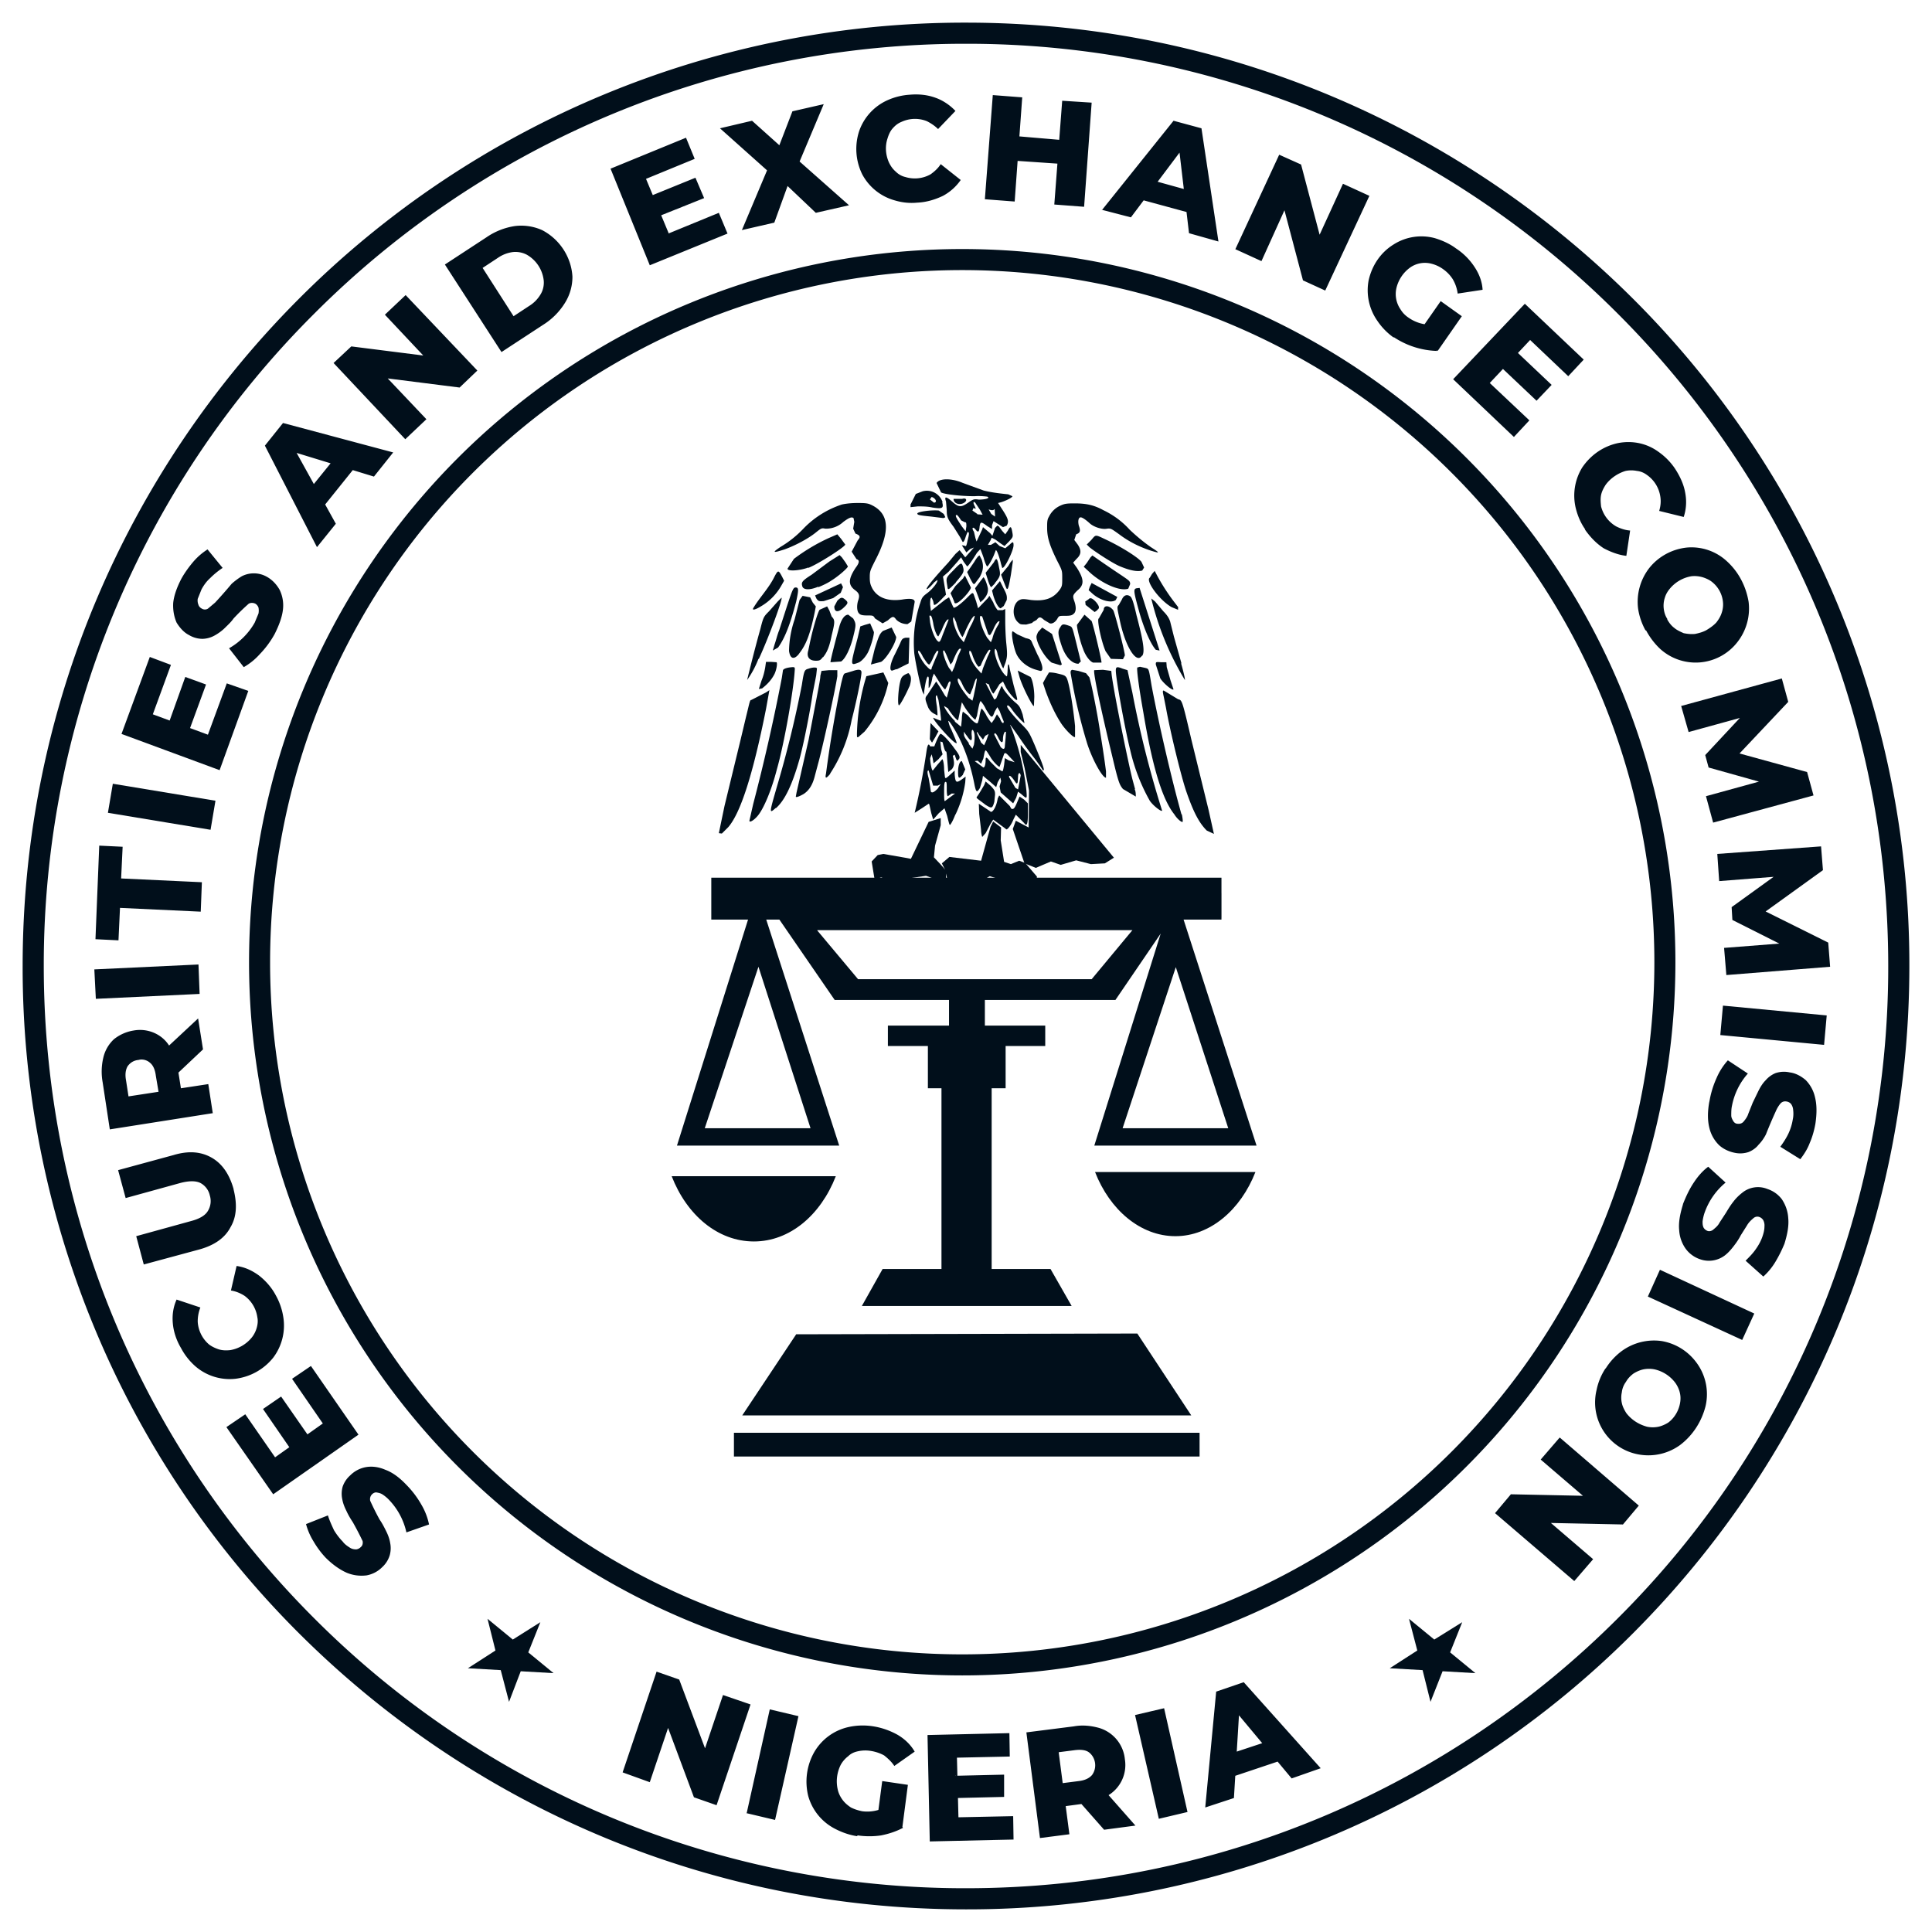 <svg xmlns="http://www.w3.org/2000/svg" viewBox="0 0 512 512">
  <g fill="#010F1B" fill-rule="evenodd">
    <path fill-rule="nonzero" d="M255 66a189 189 0 1 1 0 378 189 189 0 0 1 0-378Zm129.7 59.3a183.4 183.4 0 1 0-259.4 259.4 183.4 183.4 0 0 0 259.4-259.4Z"/>
    <path fill-rule="nonzero" d="M256 6c69 0 131.5 28 176.8 73.2A249.2 249.2 0 0 1 506 256c0 69-28 131.5-73.2 176.8A249.2 249.2 0 0 1 256 506c-69 0-131.5-28-176.8-73.2A249.2 249.2 0 0 1 6 256c0-69 28-131.5 73.2-176.8A249.2 249.2 0 0 1 256 6Zm172.8 77.2A243.6 243.6 0 0 0 256 11.6 243.6 243.6 0 0 0 83.2 83.2 243.6 243.6 0 0 0 11.6 256c0 67.5 27.4 128.6 71.6 172.8A243.6 243.6 0 0 0 256 500.4c67.5 0 128.6-27.4 172.8-71.6A243.6 243.6 0 0 0 500.4 256c0-67.5-27.4-128.6-71.6-172.8Z"/>
    <path fill-rule="nonzero" d="M107.7 393.5a25 25 0 0 1 4 5.3 17 17 0 0 1 2 5.2l-6 2.1a18 18 0 0 0-4.4-8.4 9.5 9.5 0 0 0-2-1.7c-.5-.3-1-.4-1.6-.5-.4 0-.8.2-1.1.5-.5.5-.6 1.1-.5 1.7a70.3 70.3 0 0 0 2.5 5c.7 1 1.2 2 1.7 3s.9 2 1.1 3.2a7 7 0 0 1-.1 3.2 7 7 0 0 1-2 3.2 7.8 7.8 0 0 1-4.2 2.2c-1.8.2-3.5 0-5.2-.7-1.8-.8-3.7-2.1-5.6-4a23.4 23.4 0 0 1-3.2-4.3 17 17 0 0 1-2-4.6l5.8-2.3c.4 1.3 1 2.6 1.6 3.9.6 1 1.4 2.1 2.3 3 .5.7 1.2 1.2 2 1.7.5.3 1 .4 1.6.4a2 2 0 0 0 1.2-.6c.5-.4.6-1 .5-1.6a83.4 83.4 0 0 0-2.6-5c-.6-.9-1.2-1.9-1.7-3-.5-1-.9-2-1.1-3.1a7 7 0 0 1 .1-3.3 7 7 0 0 1 2-3 7.8 7.8 0 0 1 4.2-2.2c1.7-.3 3.5 0 5.1.7 1.9.7 3.7 2 5.6 4ZM77 384l-7.3-10.6 4.8-3.3 7.3 10.5L77 384Zm8.6-6.7-8.2-11.9 5-3.4L95 380.2 72.4 396 60 378.2l5-3.4 7.9 11.4 12.7-9Zm-12.5-34a17 17 0 0 1 2 5.9 14.1 14.1 0 0 1-2.7 10.6 15.2 15.2 0 0 1-10.1 5.6 13.9 13.9 0 0 1-10.5-3.3 17 17 0 0 1-3.8-4.8c-1.2-2-2-4.3-2.2-6.6-.2-2.2.1-4.3 1-6.3l6.3 2.1a10 10 0 0 0-.7 3.8 8.6 8.6 0 0 0 3 6c.8.6 1.7 1 2.6 1.3 1 .3 2 .3 3 .2a9.4 9.4 0 0 0 5.6-3.2c.6-.7 1.1-1.6 1.4-2.6.3-1 .4-2 .2-2.9a8.5 8.5 0 0 0-3.4-5.7c-1.1-.7-2.3-1.2-3.6-1.4l1.5-6.5c2.2.3 4.1 1.2 5.9 2.5 1.8 1.4 3.4 3.2 4.5 5.3Zm-11.2-28.1c1 4 .8 7.3-.8 10-1.5 2.9-4.3 4.8-8.2 5.9l-14.8 4-2-7.5 14.5-4c2.3-.6 3.8-1.5 4.5-2.7a5 5 0 0 0 .5-4.1 4.9 4.9 0 0 0-2.5-3.3c-1.2-.6-3-.6-5.3 0l-14.5 4-2-7.4 14.7-4c4-1.2 7.3-.9 10.1.7s4.7 4.4 5.8 8.3ZM56.4 295l-27.3 4.3-1.9-12.5a16 16 0 0 1 .2-6.6 9.6 9.6 0 0 1 2.8-4.8c1.5-1.2 3.3-2 5.2-2.3 3.8-.7 7.7 1 9.6 4.3 1.2 2 2 4 2.2 6.3l1.3 8.2-3.8-3 10.5-1.6 1.2 7.8Zm-2.6-16.9-8.9 8.4-1.3-8.3 8.9-8.3 1.3 8.2Zm-8.2 10.7-3 4-1.3-7.7c-.2-1.6-.7-2.8-1.6-3.5-.8-.7-2-1-3-.7-1.2.1-2.2.7-2.9 1.7-.5.9-.7 2.1-.4 3.7l1.2 7.8-4.1-3 15-2.3Zm7.3-25.4-27.5 1.3-.4-7.8 27.6-1.3.3 7.8Zm.3-21.8-21.4-1-.4 8.6-6.1-.3 1-24.8 6.2.3-.4 8.4 21.4 1-.3 7.8Zm2.6-21.7-27.2-4.5 1.3-7.7 27.2 4.5-1.3 7.7Zm-11-28.5 4.3-12 5.5 2-4.4 12-5.5-2Zm10.3 3.3 5-13.6 5.7 2-7.6 21-26-9.6 7.5-20.4 5.6 2.1-4.8 13.1 14.6 5.4ZM72.8 168a25 25 0 0 1-3.9 5.3 17 17 0 0 1-4.3 3.5l-3.9-5a18.1 18.1 0 0 0 6.8-6.8l1-2.4c.1-.5.1-1.1 0-1.6-.2-.5-.5-.8-.8-1-.6-.3-1.3-.3-1.8 0a57.9 57.9 0 0 0-4 3.9c-.7 1-1.5 1.7-2.3 2.5-.8.8-1.8 1.5-2.7 2a7 7 0 0 1-3.2.9 7 7 0 0 1-3.6-1c-1.4-.7-2.5-2-3.3-3.3-.7-1.6-1-3.4-.9-5.2.2-2 1-4.2 2.2-6.5.9-1.6 2-3.1 3.1-4.4a17 17 0 0 1 3.8-3.3l4 4.9c-1.2.8-2.3 1.7-3.3 2.7-1 .9-1.7 1.9-2.3 3l-1 2.5a3 3 0 0 0 .2 1.6c.1.4.5.8.9 1 .5.3 1.1.3 1.6 0l1.9-1.6a130.6 130.6 0 0 0 4.4-5c.8-.7 1.7-1.4 2.7-2a7 7 0 0 1 6.7.2c1.4.8 2.5 2 3.3 3.4a9.4 9.4 0 0 1 .9 5.1c-.2 2-1 4.2-2.2 6.6ZM84 145l-13.8-26.9 4.8-6 29.2 7.8-5.1 6.4-24.5-7.5 2-2.4 12.4 22.4-5 6.2Zm0-8.6-3.2-5.2 8.5-10.5 5.7 2-11 13.7Zm23.4-20-19-20.2 4.7-4.4 23.7 3-2.2 2-12.6-13.4 5.5-5.2 19 20-4.7 4.5-23.7-3 2.2-2 12.7 13.4-5.6 5.3Zm25.5-23.1-15-23.2 11-7.2a18 18 0 0 1 7.6-3c2.5-.3 5 .1 7.2 1.1 4.6 2.4 7.7 7.1 8 12.3a13 13 0 0 1-2 7 18.1 18.1 0 0 1-5.8 5.8l-11 7.2Zm3.2-9.5 4.1-2.7a9 9 0 0 0 3-3c.7-1.1 1-2.4.9-3.7a9 9 0 0 0-4.5-6.9 6.5 6.5 0 0 0-3.7-.7 9 9 0 0 0-3.9 1.5l-4.1 2.7 8.2 12.8Zm36.4-31.9 11.8-4.8 2.3 5.4-12 4.8-2.1-5.4Zm4.6 10 13.4-5.5 2.3 5.5-20.6 8.4-10.4-25.6 20-8.2 2.3 5.6-12.9 5.3 6 14.4Zm19.5-.9 8-19 1.2 5.4-15-13.4 8.5-2 9.7 8.7-3.7 1 4.7-12.2 8.3-1.9-7.7 18.3-1.3-5.4L225 54.4l-8.8 2-9.8-9.3 3.4-.8-4.6 12.7-8.7 2Zm46.5-7.3c-2 .2-4 0-6-.6a14 14 0 0 1-8.6-6.9 15.2 15.2 0 0 1-.8-11.5 14 14 0 0 1 7.4-8.1 17 17 0 0 1 6-1.5c2.3-.2 4.6 0 6.8.8 2 .7 3.9 2 5.3 3.5l-4.6 4.8c-.9-.9-2-1.6-3-2.1a8.5 8.5 0 0 0-6.7.2c-1 .4-1.7 1-2.4 1.8-.6.7-1 1.6-1.3 2.6-.7 2.1-.5 4.4.4 6.4.5 1 1 1.7 1.8 2.4.7.7 1.6 1.2 2.5 1.4a8.5 8.5 0 0 0 6.7-.7c1-.7 2-1.6 2.7-2.7l5.3 4.2a13.5 13.5 0 0 1-4.7 4.2c-2.1 1-4.4 1.7-6.8 1.8Zm38.4-27 7.8.5-2 27.6-7.9-.6 2.1-27.6Zm-12.7 26.7-7.8-.6 2.1-27.6 7.8.6-2 27.6Zm12-10-11.7-.8.5-6.5 11.7 1-.5 6.4ZM292 55.7 311 32l7.4 2 4.5 30-7.8-2.2-3-25.5 3 .8-15.4 20.5-7.7-2v-.1Zm7.8-3.5 3.5-5 13 3.6.4 6-16.9-4.6ZM327.4 66 339 41l5.8 2.6 6.1 23.1-2.7-1.2 7.7-16.8 7 3.2L351.2 77l-5.9-2.7-6.1-23.1 2.7 1.2-7.6 16.8-7-3.2Zm42 23.5A17.2 17.2 0 0 1 365 85a14.1 14.1 0 0 1-2.3-10.7c.9-4 3.2-7.4 6.6-9.5a13.7 13.7 0 0 1 10.9-1.7c2 .6 4 1.5 5.6 2.7 2 1.3 3.7 3 5 5 1.2 1.8 2 3.9 2.1 6l-6.6 1A10 10 0 0 0 385 74c-.7-1.1-1.6-2-2.6-2.7a9 9 0 0 0-3-1.4 6.8 6.8 0 0 0-5.7 1 9.4 9.4 0 0 0-3.6 5.3 7.1 7.1 0 0 0 1 5.7c.6 1 1.3 1.7 2.2 2.3a10.3 10.3 0 0 0 7 1.8l.5 7a21.8 21.8 0 0 1-11.5-3.7Zm6.4-1.1 6-8.6 5.6 4L381 93l-5-4.8Zm26 4.7 9.4 8.9-4 4.2-9.3-8.8 4-4.3Zm-7 8.4 10.5 9.9-4.1 4.4-16.1-15.3 19-20 15.6 14.8-4.1 4.4-10.1-9.6-10.7 11.4Zm25.3 38.8c-1.2-1.7-2-3.6-2.5-5.6a14.2 14.2 0 0 1 1.7-10.8c2.3-3.4 5.7-5.7 9.6-6.5 3.8-.7 7.6.1 10.7 2.4a17 17 0 0 1 4.3 4.4c1.3 2 2.3 4.1 2.7 6.4.4 2.1.3 4.3-.4 6.4l-6.5-1.6c.4-1.3.5-2.6.3-3.8a8.5 8.5 0 0 0-3.5-5.7c-.8-.6-1.7-1-2.7-1.1-1-.2-2-.2-3 0-2 .6-4 1.9-5.3 3.7-.5.8-1 1.7-1.2 2.7-.2 1-.1 2 0 3a8.5 8.5 0 0 0 4 5.3c1.2.6 2.4 1 3.7 1.1l-1 6.7c-2-.2-4.1-1-6-2-2-1.3-3.6-3-5-5h.1Zm16 26.8c-1-1.8-1.7-3.8-2-5.9a14.6 14.6 0 0 1 3-10.7c2.4-3 6-5 10-5.4a13.8 13.8 0 0 1 10.5 3.6c3.1 2.8 5.1 6.6 5.8 10.8a14.4 14.4 0 0 1-3 10.7A14 14 0 0 1 440 172c-1.5-1.4-2.8-3.1-3.8-5Zm5.7-3c.5.9 1.1 1.7 1.9 2.3.7.6 1.6 1 2.5 1.4 1 .2 2 .3 3 .2 1-.2 2.1-.5 3-1 1-.6 2-1.3 2.7-2.1.6-.8 1.1-1.6 1.4-2.6.3-.9.4-1.9.3-2.8-.2-2-1.2-3.9-2.8-5.2-.7-.6-1.6-1-2.5-1.3-1-.3-2-.4-3-.3a9.5 9.5 0 0 0-5.6 3.1c-.7.8-1.2 1.6-1.5 2.6-.3.9-.4 1.9-.3 2.8.1 1 .4 2 1 2.9Zm3.7 23 26.7-7.3 1.7 6.2-15.1 16-1-3.2 21.1 5.8 1.7 6.2L454 218l-1.9-7 16-4.4.4 1.2-15.7-4.4-.9-3.3 11.2-12 .4 1.5-16 4.4-2-7Zm9.6 39.2 27.5-2 .5 6.3-17.9 12.9-.2-3.4 19.5 9.7.5 6.4-27.5 2.2-.6-7.2 16.7-1.3v1.2l-14.5-7.3-.2-3.4 13.3-9.6v1.4l-16.6 1.3-.5-7.2Zm1.5 40.2 27.5 2.6-.7 7.8-27.5-2.6.7-7.8ZM453 292a25 25 0 0 1 1.9-6.3 17 17 0 0 1 3-4.7l5.3 3.5a18 18 0 0 0-4.2 8.5c-.2.9-.2 1.8-.2 2.6 0 .6.3 1.1.6 1.6.2.3.6.6 1 .6.7.1 1.3-.1 1.7-.6.5-.6 1-1.3 1.2-2l1.2-3 1.5-3.1c.5-1 1.1-2 1.9-2.8a7 7 0 0 1 2.6-1.9 7 7 0 0 1 3.8-.2c1.6.2 3 1 4.2 2a9.4 9.4 0 0 1 2.5 4.6c.5 2 .5 4.3.1 7-.3 1.7-.8 3.5-1.5 5.1-.6 1.6-1.5 3-2.5 4.3l-5.3-3.3c.8-1.1 1.6-2.3 2.2-3.6a14 14 0 0 0 1.1-3.6c.2-.9.2-1.8.1-2.6a3 3 0 0 0-.6-1.6 2 2 0 0 0-1.2-.6c-.6-.1-1.2.1-1.6.6-.5.6-.9 1.3-1.2 2a125.2 125.2 0 0 0-2.6 6.1c-.5 1-1.2 2-2 2.8-.6.8-1.6 1.5-2.6 1.9a7 7 0 0 1-3.7.2c-1.5-.3-3-1-4.1-2a9.4 9.4 0 0 1-2.6-4.6c-.5-2-.5-4.3 0-7Zm-7 27.1c.8-2 1.7-4 3-5.9 1-1.5 2.3-3 3.7-4l4.6 4.2a18.1 18.1 0 0 0-5.5 7.8c-.3.8-.5 1.7-.6 2.5 0 .6 0 1.1.3 1.7.2.3.5.6 1 .8.5.2 1.2 0 1.6-.4.6-.5 1.2-1 1.6-1.8l1.7-2.6c.6-1 1.2-2 2-3 .6-.8 1.4-1.6 2.3-2.3a6.6 6.6 0 0 1 6.7-1c1.5.5 2.8 1.4 3.8 2.7 1 1.5 1.6 3.2 1.7 5 .2 2-.2 4.2-1 6.8-.7 1.7-1.5 3.3-2.4 4.8a17 17 0 0 1-3.2 3.9l-4.7-4.2c1-1 2-2 2.8-3.2.7-1 1.3-2.1 1.7-3.3.3-.9.5-1.7.5-2.6a3 3 0 0 0-.3-1.6 2 2 0 0 0-1.1-.9c-.6-.2-1.2 0-1.6.4-.6.5-1.2 1.1-1.6 1.8l-1.7 2.7c-.5 1-1.2 2-1.9 2.9-.7.9-1.4 1.7-2.3 2.4a7 7 0 0 1-6.6 1 7.8 7.8 0 0 1-3.8-2.8 9.4 9.4 0 0 1-1.7-4.9c-.2-2 .2-4.2 1-6.8Zm-6.1 17.4 25 11.6-3.2 7-25-11.5 3.2-7.1Zm-14.4 26.2a17 17 0 0 1 4.2-4.6 14.5 14.5 0 0 1 10.7-2.7c4 .7 7.4 3 9.6 6.3a14 14 0 0 1 2 10.9c-1 4-3.3 7.7-6.7 10.3a14.3 14.3 0 0 1-10.7 2.6 14 14 0 0 1-11.5-17.1c.4-2 1.2-4 2.4-5.8Zm5.4 3.5c-.6.8-1 1.8-1.1 2.8-.2.9-.2 1.9 0 2.8.2 1 .7 1.9 1.2 2.7 1.4 1.8 3.3 3 5.5 3.6 1 .2 2 .2 3 0 .9-.2 1.8-.6 2.6-1.1 1.6-1.2 2.7-3 3.1-5 .2-1 .2-1.9 0-2.8-.2-1-.7-2-1.2-2.7a9.5 9.5 0 0 0-5.5-3.6c-1-.2-2-.2-3 0-.9.2-1.8.6-2.6 1.1-.8.6-1.5 1.3-2 2.2ZM413.4 381l20.9 18-4.2 5-23.9-.5 2-2.3 14 12-5 5.8-21-18 4.2-5 23.9.5-2 2.3-14-12 5-5.8ZM165 469.7l9-26.7 6 2.1 8.6 22.9-3-1 6-17.8 7.3 2.5-9 26.7-6-2.1-8.5-22.8 2.8 1-6 17.8-7.2-2.6Zm32.9 10.7L204 453l7.6 1.8-6.2 27.5-7.6-1.8Zm29.2 6.2c-2-.3-4-1-5.9-2a14 14 0 0 1-7-8.6c-1-4-.4-8.2 1.6-11.7a14 14 0 0 1 9-6.6c4.4-1 9-.2 13 2 1.9 1.1 3.5 2.6 4.6 4.5L237 468c-.7-1.1-1.7-2-2.7-2.8-1.1-.6-2.3-1-3.6-1.2a8.9 8.9 0 0 0-3.3.1c-1 .2-1.9.6-2.6 1.3-.8.6-1.5 1.4-2 2.3-1 2-1.3 4.3-.8 6.5.2 1 .7 2 1.3 2.8.6.8 1.3 1.4 2.2 2 1 .5 2 .8 3 1a10.2 10.2 0 0 0 7.1-1.7l3.7 6.1c-1.9 1-3.8 1.6-5.8 2-2 .3-4.2.3-6.2 0Zm5.3-4 1.4-10.6 6.8 1-1.5 11.5-6.7-2Zm20.8-12 12.9-.3v5.9l-12.8.3v-6Zm.8 11 14.5-.3.1 6.2-22.2.5-.6-28.2 21.7-.5.1 6.2-14 .3.4 15.9Zm21.6 5.5-3.6-28 12.6-1.6c2.2-.4 4.4-.2 6.6.4a9.6 9.6 0 0 1 6.9 8.3 9.4 9.4 0 0 1-4.6 9.7 16 16 0 0 1-6.3 2.1l-8.2 1.1 3-3.7 1.4 10.7-7.8 1Zm17-2.2-8.2-9.3 8.3-1.1 8.2 9.3-8.3 1.1Zm-10.5-8.7-4-3.2 7.8-1c1.7-.2 2.8-.8 3.5-1.6 1.4-1.9 1-4.6-.8-6-.8-.6-2-.8-3.7-.6l-7.8 1 3-4 2 15.4Zm25 5.8-6.3-27.5 7.7-1.8 6.2 27.5-7.6 1.8Zm12.3-3 2.9-30.7 7.3-2.5 20.4 22.8-7.7 2.7-16.7-20 3-1-1.6 26.2-7.6 2.5Zm4.7-7.3v-6.3l13-4.3 3.7 5-16.7 5.6Z"/>
    <path d="m129.2 429 6.7 5.5 7.3-4.6-3.2 8 6.7 5.5-8.7-.5-3.1 8.1-2.2-8.4-8.7-.5 7.3-4.7zM373.4 429l6.7 5.5 7.4-4.6-3.2 8 6.7 5.5-8.7-.5-3.2 8.1-2.1-8.4-8.7-.5 7.3-4.7zM221.5 311.7c-4 10.3-12.2 17.3-21.7 17.3-9.6 0-17.8-7-21.8-17.3h43.5ZM332.7 310.6c-3.9 10-12 17-21.2 17-9.3 0-17.4-7-21.3-17h42.5Z"/>
    <path d="M290 303.6h43l-19.5-60.4H323.6v-6.5h-51.1c.5 1 2.7.2 2.7 1.6 0 7.5-9.1 3.6-7.3 2 1-1 1.6-2.2 1.8-3.6h-.8c-.4 2.2-3.1 4.8-4.9 3-2.2-2.2-3.5.6-1.8-3h-1.5l-1 2.4c-2 1.2-2.6-1.5-3.5-1.5-.7 0-1 2.6-3.4 1l-.1-1.9h-1.3l.1.2c1 1.9-3.9 2.2-5.8-.2h-.7l1.2 1.6c-.2.4-.3.3-.4.7-2.7 0-3 1.5-5.6.3-2-1-2.6-1.8-2.5-2.6h-.2c.1 1.8.7 3.5 2.4 3.6 0 3-1.4.4-2.8 1.7-2.8 2.7-8.5-5-2.4-5v-.3h-46v6.5H198.4l-19 60.4h43l-19.5-60.4h3.3l15 21.8h30.3v6.8h-16.2v5.4h10.6v11.2h3.6v47.9h-15.6l-5.5 9.8H284l-5.6-9.8h-15.6v-47.9h3.7v-11.2H277v-5.4H261V265h34.6l12-17.6-17.6 56.2ZM186.8 299h28L201 256.2l-14.2 42.7Zm29.8-52.4 10.8 12.9h61.9l10.8-13h-83.5Zm80.9 52.4h28l-13.9-42.7-14.1 42.7ZM301.4 353.4l-90.4.2-14.3 21.5h119zM194.5 379.7h123.4v6.3H194.5z"/>
    <path d="M188.5 232.6h135.2v11.1H188.5z"/>
    <path d="m249.6 228.8.8 1.6.8 3.2 2.4-.6 3 1.1 3.4-.6 2.3-1.3 4.5 1.4 5.2.1.9.7h1.7l.2-2.1-3.1-3.6-1.6-.6-2.2.9-1.8-.6-.9-5.7.1-3.4-2.1-1.6-.7 1.4-2.5 9-8.4-1z"/>
    <path d="m231.8 233.2-.8-4.9 1.6-1.7 1.5-.3 6.3 1.1 1 .2 4.7-9.8 3.2-1v1.9l-1.5 5.4-.3 3.1 1.7 1.8 1.5 1.7v3.4l-2.8-1.1-2.5-.9-4.1.6-5.1.8-2.7-1zM268.4 219.7l3.1 9.1 3 1.2 4-1.7 2.6.9 4.1-1.2 3.9 1 3.7-.2 2.4-1.5-24.7-29.9v1.9l1 4.1 1.2 6.1-.1 9.8-3.4-1.8z"/>
    <path d="m261.2 220.8 1.2-2.3.8-1.3 3 2.2.5.4c.4 0 1.3-1.2 1.9-2.7l.6-1.2 2.2 2.2c.7 1 1 .4 1-2.4v-2.8l-1-1-1.2-.8-.6 1.4c-.7 1.7-1 2.1-1.6 1.8l-.4-.7-2.8-2.8-.4.8c-.3 2.2-1.5 4.1-2 3.4l-3-2 .1 2.7.5 4.3a6 6 0 0 0 .3 1.8l.9-1Zm-8-5c-.4 1-.8 2-1.4 2.8-.2 0-.2 0-.8-2.4l-.7-2-1.5 1.3-1.5 1.7-.5-1.7c-.5-2.2-.5-2.5-.7-2.5l-1.8 1.2-1.9 1.2a178.2 178.2 0 0 0 3.1-16.1c.3-2.1.6-2.4 1-1.5h1.1c.4-1.1 1.3-3.2 1.6-3.3.3-.2 2 1.4 3.7 3.8 1.4 1.8 1.7 2.5 1.1 3-.4.5-.4.5-1-1.3l-.5.3c.5 2 .4 2.6-.2 3.5l-1 .8-.4-4.7-.1-.7c-.3 0-.5-.4-1-2.5l-.6-.2.2 2 .4 1.4-1.1 1.3-1.3 1.1-.2-1.2-.3-1.2-.4 1c0 1.1.4 3.3.7 3.3l1.2-1.5 1.3-1.5c.2 0 .5 1.2.5 2.8l.2 1.8c.1.6.2.6 1.4-.5l1.2-1.1v1c.2 2.3.4 2.4 2.1 1.2l.8-.6-.1 1.5c-.4 3-1.3 5.9-2.6 8.6Zm-3-6c0 1.3 0 2.5.2 2.5l2.7-2h-.9l-1 .7c-.2 0-.3-.8-.3-1.8 0-1.5 0-2-.3-2s-.4.5-.4 2.6Zm-3.5 0c.3.4.8.2 1.8-.8l.8-1.2-.8.4h-1.2l-1.2-4c-.4-.1-.4.6 0 2l.4 2.3.2 1.4Zm16.8 2.7.2-1.9c0-1-.1-1.2-1.1-2.3l-1.4-1.2-.4 1-1.2 2-.8 1.2c0 .3.6.6 2.4 2 1.6 1 1.8 1 2.3-.8Zm5.8-1.1-.8 1.5-1.6-1.4-1.7-1.5-.3-1.6.4-1.4-.2-.9-.7 1.2-.4 1.3-1.7-1.5-1.8-1.5-.2 1.2-.6 2c-.8 1.3-1 1.2-1.4-.6-.8-4.2-2-8.2-3.8-12-1-2.2-3.1-5.6-3.2-5.1.2.8.4 1.5.8 2.2 1.8 4.2 1.6 3.8 1 3.5-1.2-.7-5.8-5.9-5.8-6.6l1.2.5.8.3c.2 0 0-1-.1-2.2a261 261 0 0 0-.5-3.3l-.4-1.2c-.4-.1-.4.5 0 3 .1 1.2.2 2.2.1 2.3l-1.1-.6a3.6 3.6 0 0 1-1.5-2c-.7-1.8-.7-2.1 0-2.9l1.3-2 1-1.5 1 1.5 1.3 2.2.5.6.5-1.8.5-2.1c0-.8-.5-.4-.8.6l-.6 1.1c-.2 0-.9-.9-1.6-2l-1.4-2.2-.4 1c-.2 1.4-.7 2.8-1 2.8v-1.5c.1-1.2 0-1.5-.2-1.5-.3 0-.7 1.8-1 4.1v.7l-.4-.7c-.6-1.7-1.8-7.3-2.2-10.2-.4-4.5.1-9.1 1.6-13.5.4-1.3.6-1.6 1.8-2.5 1.5-1.1 3-3.1 2.7-3.5l-.8.6c-.9 1.1-1.9 2-2 1.8-.3-.2 2-3 5.7-7l1.9-2.3 1.1-1 .8 1 .7.9 2.3-2.6-1 .4-1 .9-1.2-1.9.7.1c.4.3.5.2.8-1.3.5-1.9.5-2.3 0-2.3l-.4 1c-.3 1-.6 1.8-.9 1.6l-.7-1.3-1.7-2.7c-1.6-2.1-1.8-2.7-1.8-4.4l-.2-2.3c-.5-1.4 0-1.4 1.6 0 1.8 1.6 2.4 1.6 4.3.3 1.3-.9 1.5-1 2.8-.8 1.7 0 3.2-.4 2.2-.8-1-.1-2.2-.2-3.3-.1-3.6 0-8-.5-8.9-1l-1.2-2.5c.8-1.3 4-1.3 7 0l5.5 2c1.6.4 3.5.7 6.5 1l1.1.5c0 .4-2 1.3-3 1.6l-.8.2 1.3 2c1.4 2.2 1.6 2.9 1 4l-1 .4-2.5-1.6-.4 1.1v1l-1.3-.8c-1.6-1.2-1.8-1.2-2 .2-.1 1.4-.4 1.6-1 .8-.8-1-1.2-.5-.5.5l.4 1.7.3.9 1.5-3.2.2-.6 1.9 1.6.6.7.7-2.1.6-.6.4.2.9 1.2.8.9.7-1c.7-1.3.9-1.2 1.2.6.2 1.1.1 1.2-.9 2.3l-1.2 1.2-.9-.6-1.5-1.1-1-.5-.3.7-.7 1.2h.8l1.2-.7 1.1 1 1.5.6 1.2-1c.8-.8 1-.8 1 .2 0 1.4-2.4 6.3-3 6l-.3-1c-.4-1.7-1.1-3.8-1.4-3.7l-.5 1.3c-.5 1.2-1.5 3-1.8 3-.1 0-.6-1-.9-2.2a36 36 0 0 0-.9-2.4l-.9 1c-1.6 2.6-2.4 3.6-2.6 3.6l-.9-1.2-.7-1.2-1 1.2-2.3 2.6-1.5 1.3.4 2.4.4 2.4-.8.8c-1.2 1.3-2 2-2.4 1.9l-.2-1-.4-.9c-.3 0-.4.4-.4 1.8l.2 1.7 3.8-3 1-.6.9 2.1.3.6c.3.3 2-1 3.6-2.6 1.3-1.3 1.4-1.4 1.7-1l.7 2 .5 1.8 2.6-2.7.4-.6 1 1.7c.3.8.7 1.5 1.2 2.1h1.3l.7-.3v3c0 1.7.1 4.5.3 6.3.3 2.9.2 3.4-.2 4.8l-.6 1.6c-.2 0-1-2-1.5-3.6-.3-1.8-.9-2-.8-.6.3 2 1.7 5.2 3 6.2.3.3.3.1.4-1l.1-1.8c.2-.5.3-.2.5 1l1 4.2c1.1 4 1.1 4 .8 4-.4 0-2.3-2.2-2.9-3.5l-.7-1.4-.9.7-1 1.6-.6.9c-.3 0-1-1.4-1.2-2.4l-.9-.4 2.3 4.4.5-.3 1.4-3.3.3.3c0 .5 2.1 3 3.3 4 1.2 1 1.3 1.2 2 3.2l.5 2.3c-.2.1-2.2-2-3.2-3.4-.7-1.1-1.4-1.6-1.4-1 0 .5 1.8 2.7 3.7 4.6 2 2 2.1 2.2 3.5 5.4 2.1 5 2.7 6.7 2.5 6.9h-.3c0-.2-1-1.6-2.2-3.2-1.2-1.5-3.1-4.1-4.2-5.8-2-2.8-2.6-3.7-2-2.5a66.7 66.7 0 0 1 4.1 16.8c.2 2.5.2 2.4-1.4 1l-.8-.6-.5 1.6Zm-.2-2.6-1-1.7-.7-1.2c0-.6.5-.3 1.3.8.7 1.1.8 1.1 1 .6l.1-1.5c0-1 .5-1.3.7-.3l-.7 3.7-.7-.4Zm-4.9-5.2 1.4.8c.2 0 .3-.6.5-1.7l.2-1.8 1 .6 1.6.5-1.3-1.4c-1-1.1-1.2-1.2-1.5-.8l-.7 2-.5 1.4c-.4 0-2-1.7-2.5-2.7-1.2-1.9-1.2-2-1.5-1l-.3 1.5-.6 1.4-.9-.8-.8.1 2.3 1.7c.4 0 .6-1 .6-2 0-.9.3-.8 1.2.4l1.8 1.8Zm1-5.6-1.7-3.3c0-.7.5-.4 1 .7.7 1.5 1.3 1.7 1.3.5 0-1.1.4-2.3.8-1.9l-.1 1.5-.2 2.1c0 1-.4 1.1-1.1.4Zm-8.4-1-1-1.4-.3-.6-.1-1.1.9 1.2c1 1.5 1.4 1.4 1.2-.3-.1-1.3.2-1.9.6-.8.3.8.2 2.1 0 3.4l-.4 1-1-1.3Zm3.2-.2-1.1-2.5c0-.5 0-.5.6.5l1 1.2.6-1 .9-.5-.6 1.7-.6 1.3-.8-.7Zm-7-5.6 1.7 1.4.2-2c0-1 .2-2 .3-2l1.3 1c1.1 1.4 2.3 2.4 2.6 2a8 8 0 0 0 .5-2c.2-1 .4-1.8.6-1.8.5.6 1 1.3 1.3 2 .4.6.8 1.3 1.3 1.8l.7-1 .7-1.3.8 1.1c.4 1.2 1 1.6 1 .8l-.5-1.2-.6-1.6-.6-1-.7 1.2c-.7 1.9-.8 1.8-2.3-.6a8.4 8.4 0 0 0-1.4-2.2c-.2 0-.5 1-1 3.9l-.4 1c-.4 0-2.2-2.2-2.9-3.4l-.7-1.2-.8 3.9-.2.9c-.4 0-2.1-2.1-2.7-3.2l-1-.6c0 .5 1.6 2.8 2.9 4Zm3.8-6.1c-1.7-2-3-4-3-4.9 0-.8.6-.3 1.3 1.3.7 1.5 1.6 2.5 2 2.5l.7-1.7c.6-2 .8-2.6 1.1-2.4l-.3 1.8-.6 2.9-.3 1.1-.9-.7Zm2.4-7.6a9.7 9.7 0 0 1-2.3-4.2c-.2-1.3.4-1 .8.3s1.3 3 1.7 3.1l.5-.3c.5-1.4 2-4.2 2.3-4.2.4 0 .4 0-.5 1.9l-1.2 3-.4 1.4-.9-1Zm-7.6-.3c-1.3-2.2-2.2-5.5-1.3-4.7l.4.8 1.2 2.8.5-.6c.8-2 1.6-3.6 2-3.6.4 0 .4 0-.5 1.9l-1 3-.6 1.3-.7-1Zm-6-.6c-1-.9-2.3-3.3-2.3-3.9 0-.6.6-.1 1.3 1.4 1 1.5 1.3 2 1.7 2 .4-.5.7-1.1 1-1.8.4-1 1-1.8 1-1.8.5 0 .6-.1-.4 2.1l-1 2.4c0 .7-.4.6-1.3-.4Zm2.8-6.8c-.8-.8-1.6-3.1-1.9-4.8l-.2-1.8c.5-.3.7.4 1 1.9.2 1.6 1.1 3.8 1.4 3.5l.9-1.7c.7-1.8 1.4-3 1.8-2.7l-.5 1.3-1.1 2.8c-.7 2-.9 2-1.4 1.5Zm6-.8c-1.3-1.9-2.3-5.4-1.6-5.4l.6 1.3c.3 1.5 1.4 3.9 1.7 3.9l.5-1c.4-1.1 1.7-3.7 2.2-4.2.8-1 .6 0-.3 1.8a21 21 0 0 0-1.5 3.4l-.6 1.4-1-1.2Zm7.2 0c-1.5-2.5-2.3-5.6-1.7-5.8l.4.2 1.6 4.7c.5.4.5.3 1.3-1.2.7-1.7 1.4-2.5 1.7-2.2l-.3.8c-.7 1.1-1.3 2.4-1.6 3.7l-.4 1-1-1.2Zm-6.7-29.5c-1.4-2.1-1.8-2.8-1.5-3 .2-.2.6.3 1.3 1.4l1 .5c.3 0 .4 0 .4 1.1l-.2 1.3-1-1.3Zm7.8-3.3-.7-1.2.7.2h.5l.4-.3.1 2-1-.7Zm-3.7 0-1.3-.9.3-.7c.7.4.7.3.2-.7-.5-1 0-1.2.5-.3l1 1.5.7 1.3-1.4-.1Zm-3.8 69 .6-1.3-.9-2.2c-.6 0-1 1.3-1 2.8 0 1.9.2 2 1.3.8Zm-7.3-9.9.8-1.5-2.1-2.2-.2 4.3.6.9.9-1.5Zm18.1-34.7-.8.6c-.6 0-1.5-1.7-2-3.5l-.3-1.2 1-1.2 1.1-1.3 1 2c.8 1.5.9 2 .8 3l-.8 1.6Zm-11.4-1.5c-1 .9-1.7 1-1.7.4l-.5-1.2-.5-1.1 1.3-1.9 2-2 .5-.8 1.6 3.2c0 .5-1.4 2.3-2.7 3.4Zm5.8 0-.6.5-1.4-3.7 1.2-1.6 1-1.3c.3 0 1 1.8 1.2 2.9.1 1-.2 2-1.4 3.2Zm-7.1-4.8c1.9-2.2 2.2-2.7 2-3.7-.4-1.7-.5-1.7-2.6.5-2.2 2.2-2 2-1.6 4.5.1.9.3.7 2.2-1.2Zm14.6-2 .5-3.4v-.6l-.6.7-.6 1-1 1.2-.9 1.1.6 1.6.8 2c.4.6.6-.2 1.2-3.6Zm-4.3 2.3c1.5-1.8 1.6-2.2 1.2-4-.5-2.7-.7-3-1.4-1.6l-1.4 1.8-.8 1 .6 1.9c.3 1 .7 1.9.9 1.9l1-1Zm-4-1.6c1-1.8 1.1-3 .6-4.6l-.6-1.2c-.2 0-.7.5-1.4 1.7l-1.1 1.6-.8 1.1.8 1.7c.8 1.5.9 1.7 1.3 1.3l1.2-1.6Zm-9.1-16-.4-.8-1.3-.9c-2-.2-5.7.3-5.7.8 0 .4.7.5 3.7.8l3.2.4.5-.2Zm-.7-3.9c-.7-2.2-3-3.5-5.3-2.9l-1.8.7-1.4 2.8v.7l1.9-.2c1.3 0 2.6 0 3.9.3 2.7.4 3 .2 2.6-1.4Zm-3.4-.7.5-.7c1.2.4 1.5 1.5.6 1.5l-1-.8Zm8.8 1c1.3-.6 1-1.6-.2-1.2h-2.3c0 1.1 1.3 1.7 2.5 1.2ZM193 219.2l-1.7 1.7-.8-.1 1.5-7.2 2.5-10.3 1.7-7 1.5-6.3c1-4 1-4.5 1.4-4.5l3.9-2 .9-.6-.9 5c-3.5 17.6-6.8 27.6-10 31.3Zm7.8-3c1.6-1.9 3.7-6.9 5.1-12.4 2-7 4.4-21 4.7-26 .1-1 0-1-.6-1-1.4.1-2.3.4-2.5.8l-.3 2a521.3 521.3 0 0 1-7.6 33.5l-1 4.4c0 .6 1.2-.1 2.2-1.3Zm4.8-2c2.3-2 4.3-6 6.3-13.1 1-3.6 2.7-12.1 3.5-17.5l.9-4.6.2-1.8c0-.4-1-.4-2.2 0-1.1.3-1.2.4-1.8 4.3a289 289 0 0 1-6.5 26.6c-2.2 7.6-2.2 7.6-.4 6Zm7.4-3.8c1.5-1 2.4-2.5 3-5l.8-3c1-3.5 4.5-19.2 5.1-23.2v-1.6h-2.2l-2 .2-.3 1.3c0 .7-.3 2.2-.5 3.3l-2.6 13.6-3.2 14-.2 1.1c0 .3.9 0 2.1-.7Zm7-5.3c-1.1 1.3-1.4 1.3-1.1-.1a338 338 0 0 1 4-23.8c.6-2.5.7-2.7 1.2-2.8l2-.6c1.5-.5 2.2-.4 2.2.4 0 1.2-1.3 7.6-2.6 12.6A39 39 0 0 1 220 205Zm9.1-11.2a30.4 30.4 0 0 0 6.3-12.9l-1.3-2.8-4.5 1a56 56 0 0 0-2.5 15.2c0 1 0 1.1.4.9l1.6-1.4ZM241 182c.5-1.5.6-2.7 0-3.3-.2-.4-.2-.4-1.2.1-.8.5-1 .8-1.3 2.1-.4 1.7-.7 5.7-.3 6 .2.3 2-3.1 2.8-5Zm-39 .4c1.3-1 2.4-2.2 3.1-3.5.6-1 1-3.1.7-3.4l-1.5-.1h-1.3l-.2 1.4c-.2 1.2-.5 2.4-1 3.6l-.7 2.2 1-.2Zm-1-7.8a25 25 0 0 1-3 5.6s1.7-7.1 3.5-13.5c.8-3.2.9-3.3 2.3-4.7l2.3-2.6 1-1c.5 0-3.4 10.6-6 16.2Zm36.6 2.8 3.2-1.6.2-6.8h-1c-.9.2-1 .4-1.5 1.6l-1.3 2.7c-1.2 2.2-1.7 4.6-.7 4.4l1.1-.4Zm-4.1-2-2.7.7 1-4.1c1.1-3.5 1.3-4 2.2-4.8l2.3-.9 1.2 2.5c0 1.5-2.6 5.8-4 6.6Zm-6 .2c.8-.3 2.1-1.7 2.7-3.1.6-1.3 1.4-4 1.4-5l-1-2.3-1.4.4-1.2.4-.7 3c-2 7.6-2 7.4.2 6.6Zm-4.6-.3c1.1-.7 2.4-3.3 3.2-6.5.8-3.2.8-3.5 0-4.9l-1.3-1c-.9 0-1.7 1-2.3 2.9-1.1 4-2.5 9.4-2.4 9.7l2.8-.2Zm-4.8-1.1c1-1.2 1.7-2.7 2.3-5.8.9-3.6.9-4.1 0-5l-.6-1.6-.6-1.1-2 .9c-.5.7-1.7 4.7-2.5 8.4l-.5 2.4c-.5 1.6.2 2.7 2 2.7 1 0 1.2-.1 1.9-1Zm-6.3-1c-1.3 1.7-2.4 1.5-2.7-.7a27 27 0 0 1 1.5-8.4l1.3-5.1.8-1.1 2 .4.7 1.4.8 1-.3 1.6c-1.2 5.7-2.2 8.5-4.2 11Zm-5.6-1.6-1.4.8.5-1.7c.3-.8.7-2.5 1.2-3.7l2.2-6.8c1.2-3.6 1.5-4.4 2-4.5 1-.1 1 .5.3 3.7-1.6 6.1-3 9.7-4.8 12.2Zm35.3-6.9-1 .7c-1.1 0-2.2-.4-3-1.2-.7-1-1-.9-2.2.2l-1.4.8-2-1.3c-.5-.8-.5-.8-2.2-.8-1.3 0-1.8-.2-2.1-.6-.5-.5-.6-2-.2-3.3.5-1.4.3-2-.8-2.8-1.9-1.4-1.8-3 .2-6 1-1.3 1-2 .2-2.2l-1.3-2 1.6-3c.8-.9.7-1.3-.6-1.8l-.6-1.3.3-1.8-.2-1c-.5-.4-1.2-.1-2.7 1a6.7 6.7 0 0 1-4.8 1.8c-1-.2-1.1-.1-2.6 1.1-2 1.6-5.4 3.4-8.2 4.4-3.1 1-3.4.9-1-.7a28 28 0 0 0 6.2-5 25 25 0 0 1 10-6.2c1.4-.3 2.8-.4 4.2-.4 2.3 0 2.8.1 3.8.6 4.6 2.3 4.9 6.9.8 14.7-1.3 2.6-1.4 2.8-1.4 4.4 0 1.5.2 2 .7 3 1.4 2.4 4 3.4 7.8 2.9 2.3-.4 3.4-.2 3.4.6l-.9 5.2Zm-18.1-3.5c-1.4 1.2-2.3 1-2.3-.5l.8-1.5c1-1 1.3-1 2.2-.2.8.7.6 1-.7 2.2Zm-21.6-.6c2.2-1.3 4-3.2 5.2-5.3l.8-1.4-.5-1c-1-1.9-1.1-1.9-2.1 0-1.4 2.9-4.1 5.7-5.6 8.3-.3.6.6.4 2.2-.6Zm19-2.1 2-1.4.6-1.5-.5-1-6.9 3.2.4.9c.5.6.6.7 1.9.6l2.5-.8Zm-4-3c-2.4 1-4 .8-4.2-.2-.3-1 0-1.4 2.5-3l4.7-3.5 2.7-1.7.6.6 1 1.4.6 1c0 .4-2.5 2.6-4.3 3.7-1 .7-2.3 1.3-3.5 1.8Zm-2.6-5c2.6-1 9.8-5.6 9.8-6.2l-1.1-1.5-1-1.2-2.3 1a50 50 0 0 0-9.2 5.5l-1.7 2.6c0 .8 3.4.5 5.5-.3Z"/>
    <path d="m321.7 221-1.9-.9c-2-2-3.5-4.8-5.4-10.3-1.5-4.4-4.4-16.5-5.4-22.2l-.6-3c-.3-1.3-.3-1.6 0-1.6l.5.3 3.3 2c1 .3 1-.2 3.5 10.6l4.6 18.8 1.4 6.3Zm-8.6-5.2c-2.7-9.6-6-24-7.9-34-.8-4.8-.7-4.5-1.7-4.8l-1.4-.3-.7.2c-.2.3.3 4.6 1.6 11.9 2.4 14.4 5 23 8.2 27 .8 1.3 2 2.2 2.2 2 .1-.2 0-1-.2-2Zm-5.2-1.2a271.2 271.2 0 0 1-7.8-31l-1.3-6-1.3-.4c-1.5-.6-1.8-.5-1.8.5 0 2.1 2.4 15.4 3.8 21a50 50 0 0 0 5.2 13.5c1.1 1.6 3.7 3.4 3.2 2.4Zm-7.1-5.5-.7-2.6c-1-3.9-4.8-22.3-5.5-27.7l-.1-1-2.2-.3-2.3.1c-.4.3 1.7 10.2 4.8 23 1.6 6.8 1.9 7.4 2.8 8.5l3.4 2c0-.6 0-1.3-.3-2Zm-7.7-4.7v1.7c-1 0-3.7-5-5-9.1a147 147 0 0 1-4.3-18.2c-.2-1 0-1.1.3-1.3l1.7.3 2 .6.9 1.1c.6 2 1.7 7.6 2.4 11.7 1.5 9.1 1.8 11.7 2 13.2Zm-8.2-12c-.5-5-1.5-11.2-2.2-12.7-.4-.7-.7-.8-2.4-1.2-.8-.2-1.5-.3-2.3-.3l-.9 1.5-.7 1.3.8 2.4c1 2.7 2.2 5.4 3.7 7.8 1.1 1.9 3.7 4.5 4 4.1v-3Zm-10.8-7.7-.1 2.4c-.3.3-3-5-3.8-7.6l-.5-1.8 3.4 1.7c.5.7 1 3 1 5.3Zm36.9-2-.8-2.4-1-3.5-.1-1.3h-1.4c-1.4-.1-1.4-.1-1.4.6l1.2 3.7c1 1.5 3.5 3.5 3.5 2.8Zm2-6.9c.7 2.4 1.1 4.3 1 4.4a75.7 75.7 0 0 1-8.9-21.6l1 .8 2.2 2.6c1 1 1.5 1.8 1.8 2.7l1 4 2 7.1Zm-36.8 1.6c.2-.5-.3-2.2-1.3-4l-1.3-2.9c-.4-1-.5-1.1-1.8-1.4l-2.2-1-1.2-.8c-.6 0 .2 4.4 1 6.1 1 2 3 3.5 5.2 4.1 1.4.4 1.3.4 1.6 0Zm5.2-1.3-.4.2-2.3-.7c-1.4-1-3.3-3.8-3.9-6-.2-.9-.2-1 .3-2.1l1.1-1.2 2.6 1.7 2.6 8.1Zm5-.9-1.2-4.9c-1-4-1-4.1-1.7-4.4-1.7-.6-2-.6-2.5.3-.7 1-.7 1.8.3 4.8s2.7 4.9 4.5 4.9l.7-.7Zm5.5.3c.1-.3-2-9.3-2.6-10.9l-1.9-1.7-2 2.7c0 1 .9 4.6 1.6 6.3.6 1.8 1.8 3.4 2.7 3.7h2.2v-.1Zm5.7-.8.5-1c0-1-2.7-11.5-3.1-12-1-1.3-2.5-1.4-2.5-.1l-1.3 2.3c-.6 0 .6 6 1.8 8.7l1.4 2 3.2.1Zm5-.9c-1.5 2.3-4.5-2.7-5.9-9.7-.7-3.2-.7-3.3-.2-3.8l.8-1.4c.5-1.2 1.4-1.5 2.3-.8.4.4.8 1.5 1.6 5 1.9 7.2 2.2 9.7 1.5 10.7Zm4.7-1.4-1-.2c-1.4-1.6-3-5.3-4.3-9.7-1.6-5.8-1.7-6.4-.8-6.6l.8-.1 5.3 16.6Zm-33.8-7.3-1.5.4c-1.3 0-1.6 0-2-.4-2-1.5-1.7-5.2.2-6.1.6-.3 1.1-.3 3 0 3.7.4 6-.4 7.7-2.8.6-.9.6-1.2.6-3 0-2 0-2-1.4-4.7-1.9-3.9-2.6-6-2.6-8.6 0-1.5 0-2.2.5-3a6.1 6.1 0 0 1 3-2.9c1.1-.5 1.6-.6 3.8-.6 3.2 0 5.2.5 7.6 1.8 2.7 1.3 5 3 7 5.2 1.8 1.7 3.6 3.2 5.6 4.6 2.5 1.6 2.5 1.7-.1.9-3-1-5.8-2.4-8.3-4.3-2.1-1.5-2.2-1.6-3.2-1.5-1.4.3-3.7-.5-4.7-1.5-1-.9-1.9-1.5-2.3-1.5-.6 0-.8 1-.5 2.2.5 1.4.4 1.9-.7 2.3l-.5 1.5.9 1.2c1 1.5 1 2.6-.3 3.8l-.9 1 1 1.4c1.9 3 2 4.5.1 6-1.2 1.2-1.3 1.4-.8 2.8s.5 2.6 0 3.2c-.5.5-.8.7-2.3.7-1.7 0-1.7 0-2.1.6-.5 1-1.4 1.6-2.1 1.4l-1.5-.9c-1-.9-1.3-.9-2 0l-.9.5-.3.3Zm17.3-3.4-.7.5-2.4-1.9-.1-.9.9-.6c.4-.5 1-.3 2 .8.8 1 1 1.6.3 2Zm21.5-.7-1.3-1.7a53 53 0 0 1-4.2-6.5l-.8-1.5-.7.8-.6 1c-1.2.8 2.6 6 5.8 7.8l1.7.7v-.6Zm-16.6-2 .4-.8-6.8-3.7-.5 1-.3.9 1.1 1c2.1 1.8 5 2.5 6.1 1.6Zm3.3-3c-2.1.8-7-1.3-10.4-4.5l-1.4-1.3.8-1 1-1.5.5-.5a330 330 0 0 0 7.6 5.2c2.2 1.5 2.4 1.6 2.4 2.4l-.5 1.2Zm3.7-4.8.5-.8-.7-1.5c-.9-1.2-5.4-4-9.2-5.8-3.2-1.5-2.8-1.5-4.1 0l-1.2 1.2.7.7c1.2 1 5.7 4 7.9 5 2.6 1.1 4.7 1.6 6.1 1.2Z"/>
  </g>
</svg>
